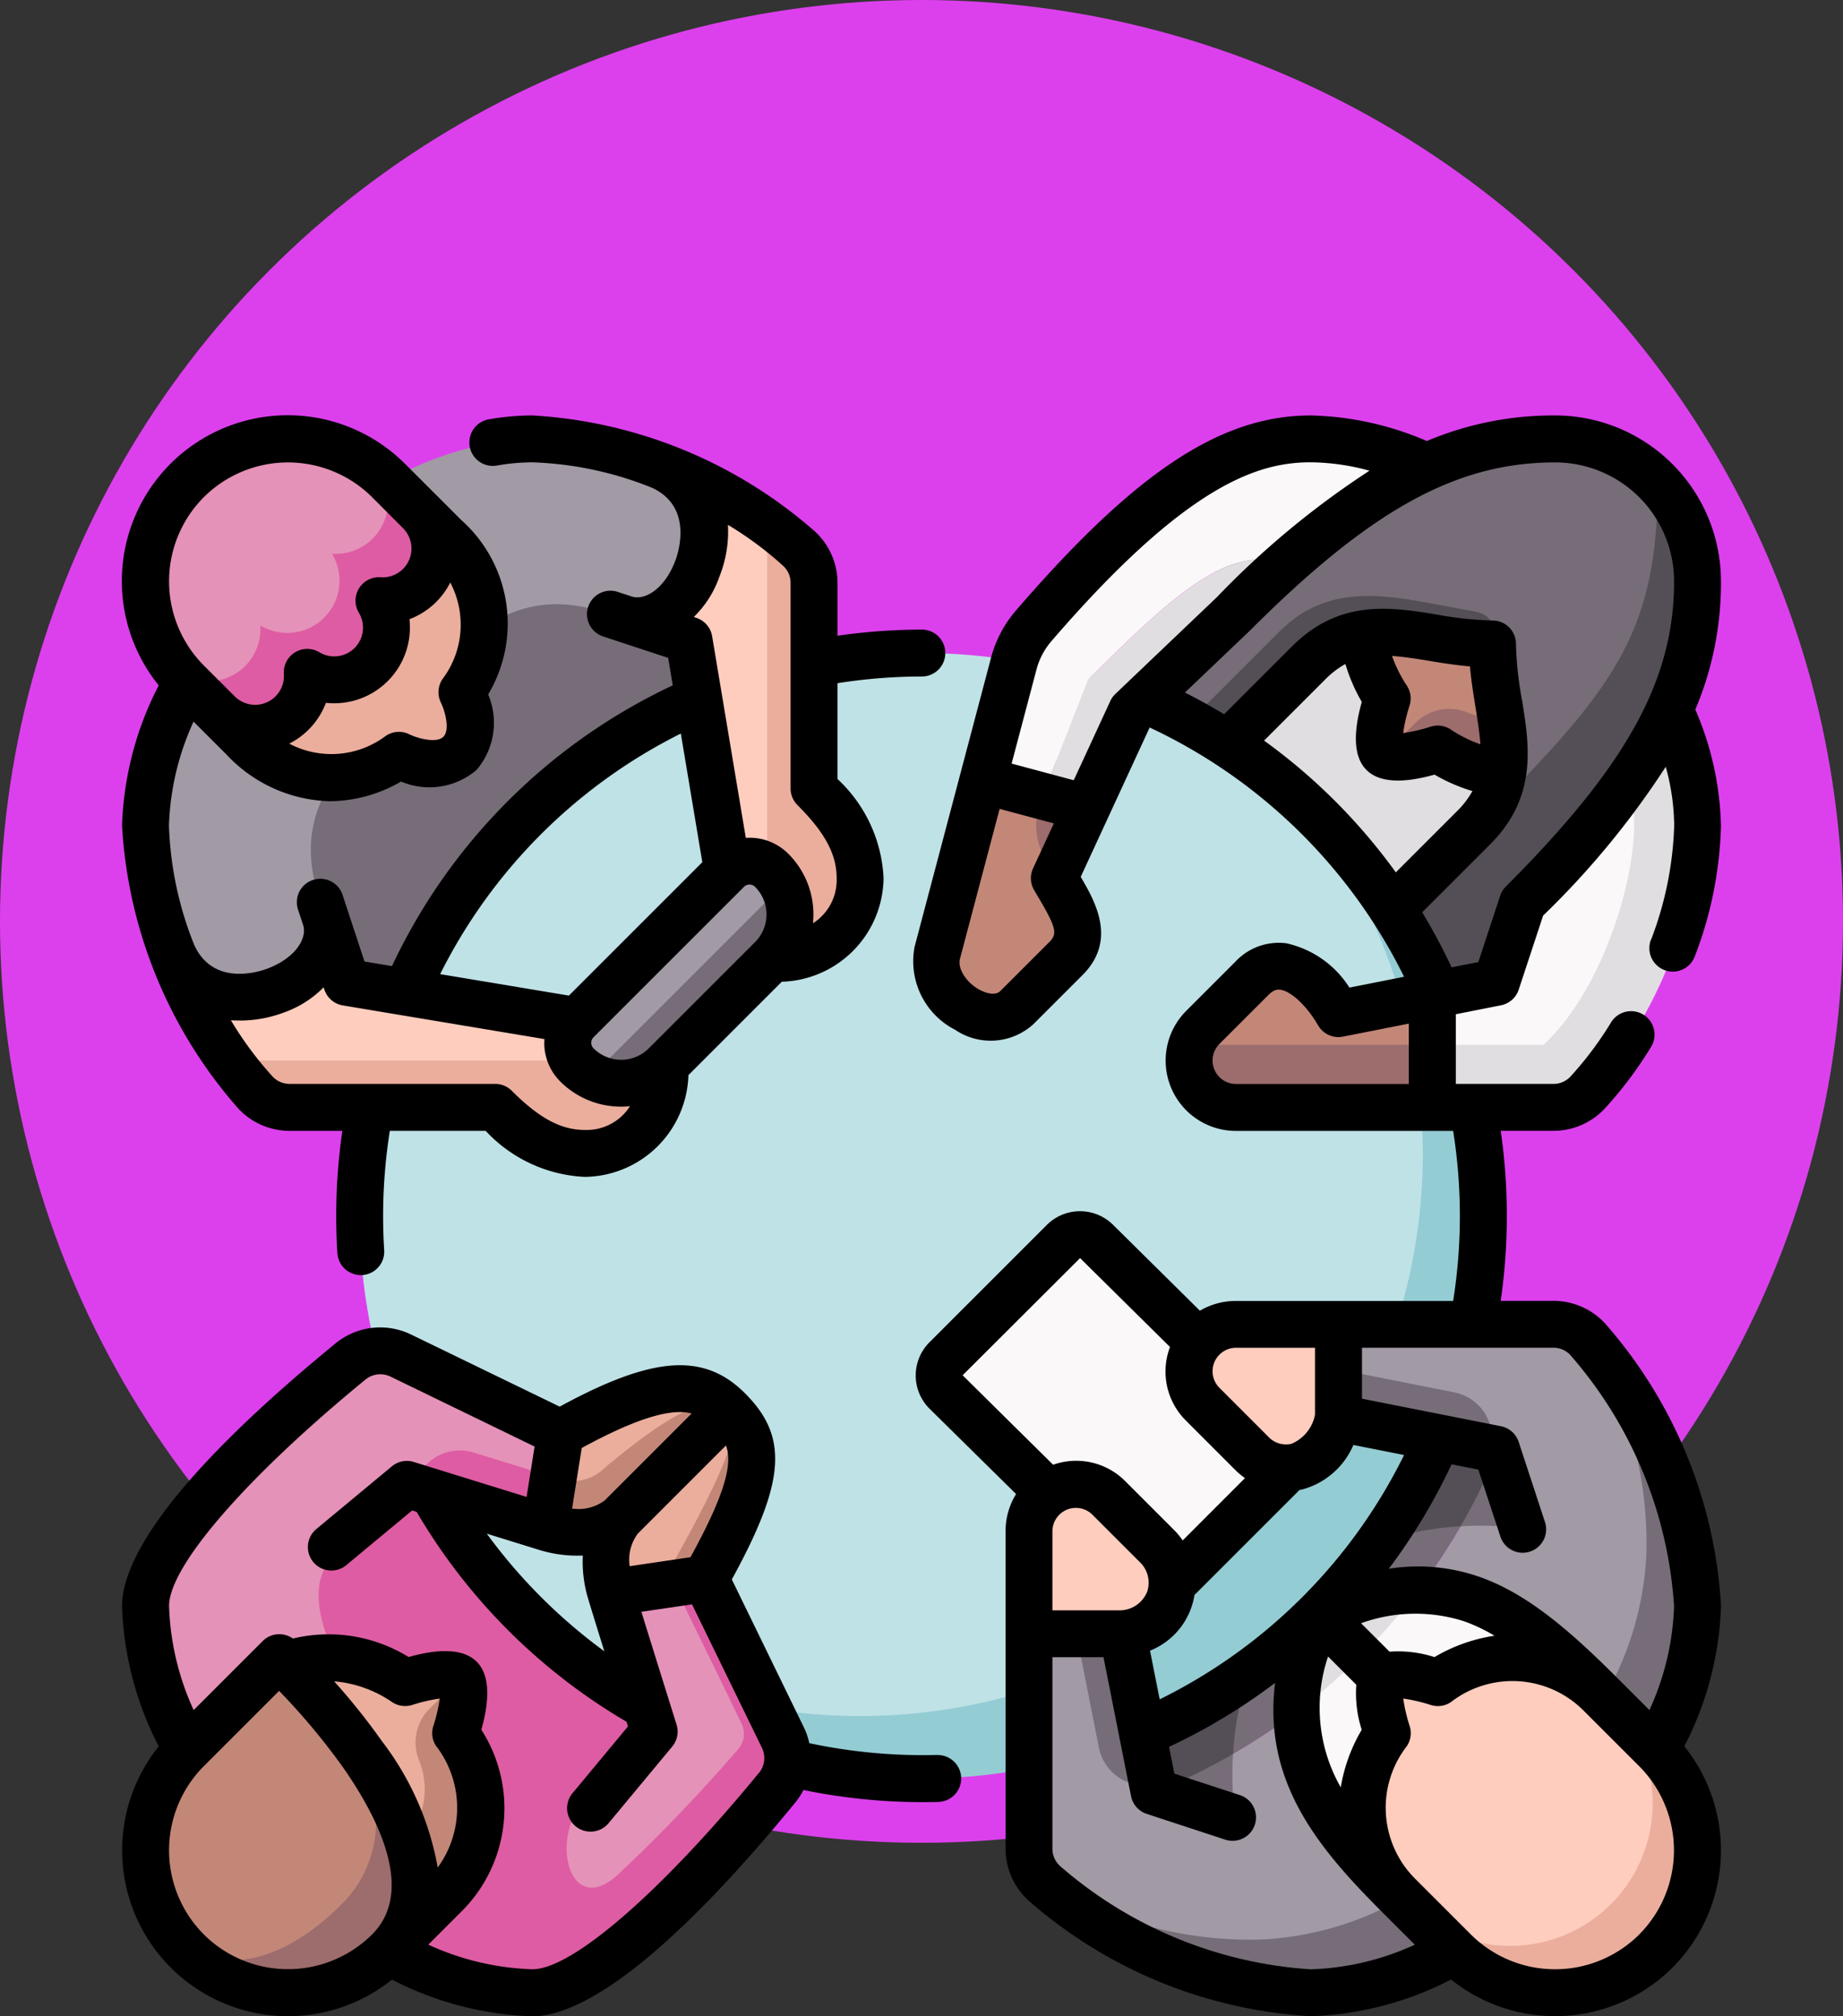 <svg xmlns="http://www.w3.org/2000/svg" width="85" height="93" viewBox="0 0 85 93">
  <rect x="0" y="0" width="85" height="93" fill="#333333" stroke="none"/>
  <g id="Grupo_1072659" data-name="Grupo 1072659" transform="translate(7140 5980)">
    <circle id="Elipse_9713" data-name="Elipse 9713" cx="42.5" cy="42.5" r="42.5" transform="translate(-7140 -5980)" fill="#dc40ed"/>
    <g id="cita" transform="translate(-7134.7 -5960.838)">
      <g id="Grupo_1072667" data-name="Grupo 1072667" transform="translate(1.409 1.082)">
        <path id="Trazado_818861" data-name="Trazado 818861" d="M36.5,14.248c0-2.884-3.009-4.793-5.021-5.55a17.13,17.13,0,0,0-5.808-1.2,14.567,14.567,0,0,0-6.625,1.924L9.751,18.716a14.567,14.567,0,0,0-1.924,6.625,17.128,17.128,0,0,0,1.2,5.808c.757,2.012,2.666,5.021,5.55,5.021S36.5,17.132,36.5,14.248Z" transform="translate(-7.827 -7.5)" fill="#a29aa5"/>
        <path id="Trazado_818862" data-name="Trazado 818862" d="M61.157,74.165c-1.119-3.4-.238-5.545,3.776-9.559s6.162-4.9,9.559-3.776l.678.223c.437.144,2.979.837,2.979.837l3.813,14.842-4.9,4.9L62.218,77.822s-.614-2.3-.837-2.979Z" transform="translate(-53.084 -52.756)" fill="#766d78"/>
        <path id="Trazado_818863" data-name="Trazado 818863" d="M349.563,53.379h15.775V69.154H349.563Z" transform="translate(-300.28 -46.763)" fill="#e1dee2"/>
        <path id="Trazado_818864" data-name="Trazado 818864" d="M408.6,48.029l-9.292-9.292a5.7,5.7,0,0,0-.51,7.471s-.674,2.051-.2,2.528l2.534-1.155s2.806,2.107,7.465.447Z" transform="translate(-341.433 -34.232)" fill="#c38778"/>
        <path id="Trazado_818865" data-name="Trazado 818865" d="M412.092,88.166a3.578,3.578,0,0,1-4.054.982,2.188,2.188,0,0,0-2.36.468l-1.421,1.421c.477.477,2.528-.2,2.528-.2a5.7,5.7,0,0,0,7.471-.511Z" transform="translate(-347.086 -76.533)" fill="#9d6c6c"/>
        <path id="Trazado_818866" data-name="Trazado 818866" d="M346.747,7.5a13.952,13.952,0,0,0-5.9,1.283c-2.7,1.221-6.972,1.944-10.377,5.349-.35.35-2.681,5.373-2.681,5.373l1.975,1.061,4.75-3.6c3.7-2.8,5.646-.662,9.35-.013,0,3.261,1.693,5.913-.879,8.485,7.341-4.018,10.1-8.762,8.411-16.017A6.549,6.549,0,0,0,346.747,7.5Z" transform="translate(-281.643 -7.5)" fill="#766d78"/>
        <path id="Trazado_818867" data-name="Trazado 818867" d="M354.513,58.428c-3.217-.533-6.289-1.608-8.86.964l-4.174,4.174,1.876,1.008,3.74-3.74c2.572-2.572,5.224-.879,8.485-.879C355.58,58.914,355.381,58.572,354.513,58.428Z" transform="translate(-293.362 -50.499)" fill="#544f56"/>
        <path id="Trazado_818868" data-name="Trazado 818868" d="M419.381,20.844c0,7.107-1.993,9.6-8.411,16.017l-3.74,3.74,2.121,3.969,2.675-.585s6.86-5.8,8-12.592a13.952,13.952,0,0,0,1.283-5.9A6.55,6.55,0,0,0,419.381,20.844Z" transform="translate(-349.632 -18.92)" fill="#544f56"/>
        <path id="Trazado_818869" data-name="Trazado 818869" d="M126.8,100.516a26.905,26.905,0,0,0-7.66-18.3,25.961,25.961,0,0,0-39.724,32.032c.44.817-.519,1.608,0,2.37s2.526,1.494,3.125,2.194a25.4,25.4,0,0,0,18.3,7.66A25.958,25.958,0,0,0,126.8,100.516Z" transform="translate(-66.448 -66.121)" fill="#bfe2e6"/>
        <path id="Trazado_818870" data-name="Trazado 818870" d="M156.042,119.119a25.969,25.969,0,0,1,3.295,28.832H148.277V159.01a25.969,25.969,0,0,1-28.831-3.3c1.04,1.217,2.191,3.779,3.437,4.786s2.587.459,4.008,1.225a26.017,26.017,0,0,0,22.4,1.052c3.083-1.3,7.3-1.745,9.643-4.07s2.794-6.536,4.115-9.61a25.981,25.981,0,0,0-7.006-29.978Z" transform="translate(-103.349 -103.022)" fill="#94ccd4"/>
        <path id="Trazado_818871" data-name="Trazado 818871" d="M266.746,110.552l-3.29.878-2.108,7.969c-.5,1.862,2.315,3.879,3.678,2.517l2.254-2.254c1.152-1.152.247-2.356-.533-3.708v-5.4Z" transform="translate(-224.736 -95.691)" fill="#c38778"/>
        <path id="Trazado_818872" data-name="Trazado 818872" d="M292.915,112.348a3.136,3.136,0,0,0,.06,2.46,8.3,8.3,0,0,0,.645,1.146l1.551-3.227-1.551-2.175Z" transform="translate(-251.612 -95.691)" fill="#9d6c6c"/>
        <path id="Trazado_818873" data-name="Trazado 818873" d="M290.275,13.28a26.209,26.209,0,0,1,6.517-4.5A13.581,13.581,0,0,0,291.424,7.5c-3.7,0-7.4,2.392-12.779,8.63a4.347,4.347,0,0,0-.911,1.725L276.31,23.24l2.664.714,2.1-5.351c4.333-4.333,6.595-6.2,9.2-5.323Z" transform="translate(-237.591 -7.501)" fill="#faf8f8"/>
        <path id="Trazado_818874" data-name="Trazado 818874" d="M306.087,46.317c-2.6-.877-4.863.99-9.2,5.323l-2.1,5.351,2.177.583,2.09-4.348,4.615-4.615q1.258-1.258,2.418-2.3Z" transform="translate(-253.404 -40.538)" fill="#e1dee2"/>
        <path id="Trazado_818875" data-name="Trazado 818875" d="M354.147,177.458l-4.326.857c-.91-1.566-2.591-3.03-4-1.62l-2.254,2.254a2.165,2.165,0,0,0-.516.809l7.164,1.442,5.375-1.442Z" transform="translate(-294.707 -151.807)" fill="#c38778"/>
        <path id="Trazado_818876" data-name="Trazado 818876" d="M342.332,201.307a2.168,2.168,0,0,0,2.045,2.884h9.051l1.442-2.884Z" transform="translate(-293.988 -173.357)" fill="#9d6c6c"/>
        <path id="Trazado_818877" data-name="Trazado 818877" d="M428.881,118.347a44.338,44.338,0,0,1-4.725,5.423l-1.2,3.657-2.955.585v2.3l5.47,1.442C428.749,128.722,432.23,120.2,428.881,118.347Z" transform="translate(-360.556 -102.361)" fill="#faf8f8"/>
        <path id="Trazado_818878" data-name="Trazado 818878" d="M428.881,97.505c1.089,1.956-.565,8.933-3.848,11.964H420v2.884h5.584a2.145,2.145,0,0,0,1.573-.677,20.4,20.4,0,0,0,5.076-12.315,13.578,13.578,0,0,0-1.283-5.368A20.72,20.72,0,0,1,428.881,97.505Z" transform="translate(-360.556 -81.52)" fill="#e1dee2"/>
        <path id="Trazado_818879" data-name="Trazado 818879" d="M41.509,31.891l-1.154-1.154-9.292,9.292,1.154,1.154a5.358,5.358,0,0,0,7.183.8s1.813.912,2.816-.091.091-2.816.091-2.816A5.358,5.358,0,0,0,41.509,31.891Z" transform="translate(-27.713 -27.386)" fill="#ebae9d"/>
        <path id="Trazado_818880" data-name="Trazado 818880" d="M13.869,19.423a2.4,2.4,0,0,0,.7-1.876,2.409,2.409,0,0,0,3.307-3.307,2.4,2.4,0,0,0,1.876-.7c.85-.85.721-2.689-1.2-4.559a6.57,6.57,0,0,0-9.245,9.245c1.87,1.917,3.71,2.046,4.559,1.2Z" transform="translate(-7.828 -7.501)" fill="#e592b8"/>
        <path id="Trazado_818881" data-name="Trazado 818881" d="M29.258,23.049a2.412,2.412,0,0,0,0-3.41l-1.427-1.427q-.236-.236-.49-.443a2.407,2.407,0,0,1-2.123,3.815,2.409,2.409,0,0,1-3.307,3.307A2.407,2.407,0,0,1,18.1,27.013q.207.253.443.49l1.427,1.427a2.41,2.41,0,0,0,4.109-1.876,2.409,2.409,0,0,0,3.307-3.307A2.4,2.4,0,0,0,29.258,23.049Z" transform="translate(-16.615 -16.287)" fill="#de5ca3"/>
        <path id="Trazado_818882" data-name="Trazado 818882" d="M24.216,163.631l-.982-2.979c.982,2.979-5.395,5.691-7.1,1.563a21.76,21.76,0,0,0,2.666,5.021l20.112.207L34.835,165.4Z" transform="translate(-14.938 -138.565)" fill="#ffcdbe"/>
        <path id="Trazado_818883" data-name="Trazado 818883" d="M35.833,207.794a2.145,2.145,0,0,0,1.573.677h9.478a5.937,5.937,0,0,0,4.126,2.123,3.821,3.821,0,0,0,3.722-4.079l-.415-.207H34.62A15.711,15.711,0,0,0,35.833,207.794Z" transform="translate(-30.756 -177.636)" fill="#ebae9d"/>
        <path id="Trazado_818884" data-name="Trazado 818884" d="M162.542,15.809c4.129,1.7,1.416,8.08-1.563,7.1l2.979.982,1.773,10.618,2.039,4.079-.207-20.112a21.765,21.765,0,0,0-5.021-2.665Z" transform="translate(-138.892 -14.611)" fill="#ffcdbe"/>
        <path id="Trazado_818885" data-name="Trazado 818885" d="M208.8,46.556V37.078a2.145,2.145,0,0,0-.677-1.573,15.716,15.716,0,0,0-1.487-1.213v19.7l.207.415a3.821,3.821,0,0,0,4.079-3.722A5.937,5.937,0,0,0,208.8,46.556Z" transform="translate(-177.964 -30.428)" fill="#ebae9d"/>
        <path id="Trazado_818886" data-name="Trazado 818886" d="M150.232,142.963l-6.941,6.941a1.442,1.442,0,0,0,0,2.039,2.882,2.882,0,0,0,.687.508l4.569-4.233,4.233-4.569a2.885,2.885,0,0,0-.508-.687A1.442,1.442,0,0,0,150.232,142.963Z" transform="translate(-123.394 -123.066)" fill="#a29aa5"/>
        <path id="Trazado_818887" data-name="Trazado 818887" d="M153.95,158.525l4.9-4.9a2.885,2.885,0,0,0,.508-3.392l-8.8,8.8A2.885,2.885,0,0,0,153.95,158.525Z" transform="translate(-129.974 -129.647)" fill="#766d78"/>
        <path id="Trazado_818888" data-name="Trazado 818888" d="M262.626,267.71l5.412-5.412a1.082,1.082,0,0,1,1.53,0l8.883,8.883a1.082,1.082,0,0,1,0,1.53l-5.412,5.412a1.082,1.082,0,0,1-1.53,0l-8.883-8.883A1.082,1.082,0,0,1,262.626,267.71Z" transform="translate(-225.61 -225.282)" fill="#faf8f8"/>
        <path id="Trazado_818889" data-name="Trazado 818889" d="M344.371,290.693a2.163,2.163,0,0,0-1.53,3.693l2.254,2.254c1.152,1.152,3.266.98,4-1.62l1.442-2.227-1.442-2.1Z" transform="translate(-293.982 -249.853)" fill="#ffcdbe"/>
        <path id="Trazado_818890" data-name="Trazado 818890" d="M294.713,342.514a2.163,2.163,0,0,0-3.693,1.53v4.725l2.25,1.338,2.076-1.338a2.366,2.366,0,0,0,1.62-4Z" transform="translate(-250.18 -293.654)" fill="#ffcdbe"/>
        <path id="Trazado_818891" data-name="Trazado 818891" d="M309.629,318.593l9.292-9.292a14.567,14.567,0,0,0,1.924-6.625c0-6.116-4.068-11.306-4.068-11.306a2.145,2.145,0,0,0-1.573-.677h-9.911v2.1l7.282,3.669a28.749,28.749,0,0,1-15.787,15.787l-3.669-7.283h-2.1v9.911a2.145,2.145,0,0,0,.677,1.573s5.191,4.067,11.306,4.067A14.567,14.567,0,0,0,309.629,318.593Z" transform="translate(-250.18 -249.853)" fill="#a29aa5"/>
        <path id="Trazado_818892" data-name="Trazado 818892" d="M320.8,295.385a18.348,18.348,0,0,1,2.625,9.864,14.567,14.567,0,0,1-1.924,6.625l-9.291,9.292a14.568,14.568,0,0,1-6.625,1.924,18.349,18.349,0,0,1-9.864-2.625,20.4,20.4,0,0,0,12.315,5.076,14.567,14.567,0,0,0,6.625-1.924l9.292-9.292a14.566,14.566,0,0,0,1.924-6.625A20.406,20.406,0,0,0,320.8,295.385Z" transform="translate(-254.199 -253.868)" fill="#766d78"/>
        <path id="Trazado_818893" data-name="Trazado 818893" d="M323,306.291l-5.249-1.039v2.227l4.583.908v2.884l-2.684,1.9a26.109,26.109,0,0,1-6.158,6.158l-1.9,2.685h-2.884l-.908-4.584h-2.227l1.039,5.249a2.163,2.163,0,0,0,1.431,1.63l1.2.4a28.749,28.749,0,0,0,15.787-15.787l-.4-1.2A2.164,2.164,0,0,0,323,306.291Z" transform="translate(-262.639 -262.312)" fill="#766d78"/>
        <path id="Trazado_818894" data-name="Trazado 818894" d="M390.627,380.517c-3.039-3.039-5.352-4.819-8.469-4.771l-5.512,5.531c0,3.295,1.927,5.769,4.689,8.531Z" transform="translate(-323.457 -322.639)" fill="#faf8f8"/>
        <path id="Trazado_818895" data-name="Trazado 818895" d="M382.158,375.751a12.25,12.25,0,0,0-4.508,1.086,11.522,11.522,0,0,0-1,4.445A28.823,28.823,0,0,0,382.158,375.751Z" transform="translate(-323.458 -322.644)" fill="#e1dee2"/>
        <path id="Trazado_818896" data-name="Trazado 818896" d="M334.579,428.1l-3.55,1.74,3.655,1.2A14.344,14.344,0,0,1,334.579,428.1Z" transform="translate(-284.419 -367.445)" fill="#766d78"/>
        <path id="Trazado_818897" data-name="Trazado 818897" d="M332.1,402.836a25.925,25.925,0,0,1-4.78,2.685l.534,2.7h0a28.547,28.547,0,0,0,3.55-1.74,13.808,13.808,0,0,1,.695-3.644Z" transform="translate(-281.241 -345.823)" fill="#544f56"/>
        <path id="Trazado_818898" data-name="Trazado 818898" d="M431.373,334.357l-1.2-3.655-1.74,3.55a14.335,14.335,0,0,1,2.944.105Z" transform="translate(-367.773 -284.092)" fill="#766d78"/>
        <path id="Trazado_818899" data-name="Trazado 818899" d="M408.547,327.522l-2.7-.534a25.919,25.919,0,0,1-2.684,4.78,13.806,13.806,0,0,1,3.643-.695,28.523,28.523,0,0,0,1.74-3.55Z" transform="translate(-346.152 -280.914)" fill="#544f56"/>
        <path id="Trazado_818900" data-name="Trazado 818900" d="M410.029,409.7c3.658-3.658,1.556-7.735-1.009-10.3l-.417-.417a5.7,5.7,0,0,0-7.471-.51s-2.051-.674-2.528-.2.2,2.528.2,2.528a5.7,5.7,0,0,0,.51,7.471l.417.417C402.293,411.257,406.371,413.359,410.029,409.7Z" transform="translate(-341.433 -341.105)" fill="#ffcdbe"/>
        <path id="Trazado_818901" data-name="Trazado 818901" d="M423.51,413.89l-2.163-2.163a6.57,6.57,0,0,1-9.292,9.292l2.163,2.163a6.57,6.57,0,0,0,9.292-9.292Z" transform="translate(-353.76 -353.432)" fill="#ebae9d"/>
        <path id="Trazado_818902" data-name="Trazado 818902" d="M146.159,310.252c-1.4-1.4-3.177-1.508-7.75,1.067l-.693,2.4,3.5,1.481a3.633,3.633,0,0,0-.48,3.487l4.362.8-.865-1.521C147.075,312.911,146.725,311.295,146.159,310.252Z" transform="translate(-118.984 -265.752)" fill="#ebae9d"/>
        <path id="Trazado_818903" data-name="Trazado 818903" d="M175.475,324.134l1.883,1.164v-1.442c2.844-5.05,2.465-6.385,1.063-7.788.195,1.244-.223,2.684-2.93,7.517A.593.593,0,0,0,175.475,324.134Z" transform="translate(-151.247 -271.568)" fill="#c38778"/>
        <path id="Trazado_818904" data-name="Trazado 818904" d="M140.2,318.518a2.1,2.1,0,0,1-2.177.538l-.311.009v1.942a3.627,3.627,0,0,0,3.5-.469l4.945-4.945C144.647,315.2,142.914,316.275,140.2,318.518Z" transform="translate(-118.984 -271.092)" fill="#c38778"/>
        <path id="Trazado_818905" data-name="Trazado 818905" d="M29.576,306.065c.284.95,1.347,4.349,1.793,5.772-4.69,0-10.573-5.776-10.573-10.574l6.074-.166.382-2.4-8.6-4.174s-10.828,8.427-10.828,12.44a14.567,14.567,0,0,0,1.924,6.625l4.646,4.646s8.313,5.128,11.271,5.128c2.854,0,8.247-5.808,10.361-9.51L32.055,305.7Z" transform="translate(-7.827 -253.134)" fill="#e592b8"/>
        <path id="Trazado_818906" data-name="Trazado 818906" d="M72.926,336.674l-1.883.278,3.261,6.693a1.081,1.081,0,0,1-.158,1.186,77.2,77.2,0,0,1-5.541,5.781c-2.18,2-3.131-1.5-1.655-3.282l3.605-3.605-.2-.635a26.075,26.075,0,0,1-10.573-10.574l5.763,1.785.311-1.951-3.9-1.207a2.163,2.163,0,0,0-2.17.537l-4.245,4.245c-1.777,1.476-.172,5.455,2.889,8.516l-5.049,5.049,4.646,4.646a14.567,14.567,0,0,0,6.625,1.924c4.013,0,12.441-10.828,12.441-10.828Z" transform="translate(-46.815 -284.386)" fill="#de5ca3"/>
        <path id="Trazado_818907" data-name="Trazado 818907" d="M45.775,410.854c4.77-4.77,2.862-8.7,2.09-9.612l1.2-2.967c-.477-.477-2.528.2-2.528.2a5.7,5.7,0,0,0-7.471.51S45.63,411,45.775,410.854Z" transform="translate(-34.559 -341.105)" fill="#ebae9d"/>
        <path id="Trazado_818908" data-name="Trazado 818908" d="M79.419,406.457s.674-2.051.2-2.528l-1.421,1.421a2.188,2.188,0,0,0-.468,2.36,3.577,3.577,0,0,1-.982,4.054l-1.98,1.98,1.562,2.764,2.58-2.58A5.7,5.7,0,0,0,79.419,406.457Z" transform="translate(-65.113 -346.759)" fill="#c38778"/>
        <path id="Trazado_818909" data-name="Trazado 818909" d="M17.89,409.7c2.217-2.217,1.242-5.791-.055-7.921a33.722,33.722,0,0,0-3.842-4.457l-4.24,4.24a6.57,6.57,0,0,0,0,9.292C12.094,412.362,15.044,412.548,17.89,409.7Z" transform="translate(-7.828 -341.105)" fill="#c38778"/>
        <path id="Trazado_818910" data-name="Trazado 818910" d="M29.254,428.229c.745,1.621,1.262,4.7-.954,6.912-2.022,2.022-4.548,3.315-7.128,2.163a6.57,6.57,0,0,0,9.292,0C32.679,435.087,31.638,431.655,29.254,428.229Z" transform="translate(-19.247 -367.554)" fill="#9d6c6c"/>
      </g>
      <g id="Grupo_1072668" data-name="Grupo 1072668" transform="translate(0.328 0)">
        <path id="Trazado_818911" data-name="Trazado 818911" d="M5.694,31.975A3.235,3.235,0,0,0,8.059,33h2.43a27.347,27.347,0,0,0-.283,3.922c0,.571.018,1.148.054,1.716a1.082,1.082,0,0,0,1.079,1.014l.069,0A1.082,1.082,0,0,0,12.419,38.5c-.033-.523-.049-1.055-.049-1.581A25.146,25.146,0,0,1,12.679,33H17.1a6.658,6.658,0,0,0,4.566,2.123,4.837,4.837,0,0,0,4.784-4.693l4.307-4.308a4.837,4.837,0,0,0,4.693-4.784,6.657,6.657,0,0,0-2.123-4.566V12.351a25.143,25.143,0,0,1,3.922-.309,1.082,1.082,0,0,0,0-2.163,27.343,27.343,0,0,0-3.922.283V7.731A3.235,3.235,0,0,0,32.3,5.366,21.617,21.617,0,0,0,19.251,0a11.757,11.757,0,0,0-2.041.187,1.082,1.082,0,0,0,.377,2.13,9.586,9.586,0,0,1,1.664-.154,16.126,16.126,0,0,1,5.526,1.176c1.875.877,1.228,2.934,1.075,3.345-.482,1.3-1.4,1.869-2.017,1.668l-.678-.223a1.082,1.082,0,0,0-.677,2.054l3.036,1,.212,1.267A26.969,26.969,0,0,0,12.778,25.4l-1.267-.212-1-3.036a1.082,1.082,0,1,0-2.054.677l.224.678c.2.613-.367,1.535-1.668,2.017-.411.152-2.468.8-3.345-1.075a16.13,16.13,0,0,1-1.176-5.526,12.414,12.414,0,0,1,1.135-4.8l1.523,1.523a6.736,6.736,0,0,0,4.778,2.149,6.606,6.606,0,0,0,3.269-.907,3.35,3.35,0,0,0,3.482-.535,3.35,3.35,0,0,0,.535-3.482A6.389,6.389,0,0,0,15.97,4.822l-2.58-2.58a7.651,7.651,0,0,0-11.37,10.21A15.13,15.13,0,0,0,.328,18.923,21.614,21.614,0,0,0,5.694,31.975Zm16.377-3.29,6.942-6.941a.361.361,0,0,1,.51,0,1.8,1.8,0,0,1,0,2.549l-4.9,4.9a1.8,1.8,0,0,1-2.549,0,.361.361,0,0,1,0-.51ZM27.88,7.436a5.6,5.6,0,0,0,.392-2.388,15.97,15.97,0,0,1,2.558,1.9,1.065,1.065,0,0,1,.332.781v9.478a1.082,1.082,0,0,0,.317.765c1.266,1.266,1.807,2.272,1.807,3.361a2.363,2.363,0,0,1-1.092,2.092,4.047,4.047,0,0,0,.021-.409,3.94,3.94,0,0,0-1.161-2.8,2.517,2.517,0,0,0-1.957-.73l-1.553-9.3a1.081,1.081,0,0,0-.728-.849L26.7,9.295A4.794,4.794,0,0,0,27.88,7.436ZM26.1,14.674l.991,5.933-6.154,6.154L15,25.771A24.8,24.8,0,0,1,26.1,14.674ZM5.777,27.913a5.761,5.761,0,0,0,1.986-.361A4.845,4.845,0,0,0,9.626,26.38l.035.106a1.082,1.082,0,0,0,.849.728l9.3,1.553c0,.057-.008.115-.008.173a2.507,2.507,0,0,0,.739,1.784,3.96,3.96,0,0,0,3.215,1.138,2.364,2.364,0,0,1-2.093,1.095c-1.09,0-2.095-.54-3.361-1.807a1.081,1.081,0,0,0-.765-.317H8.059a1.066,1.066,0,0,1-.78-.332A16.025,16.025,0,0,1,5.35,27.9c.136.007.278.011.427.011ZM15.036,13.25c.193.394.424,1.259.113,1.571s-1.176.08-1.565-.11a1.082,1.082,0,0,0-1.084.065,4.168,4.168,0,0,1-4.46.363,3.494,3.494,0,0,0,1.692-1.882A3.493,3.493,0,0,0,13.584,9.4a3.492,3.492,0,0,0,1.882-1.692,4.169,4.169,0,0,1-.363,4.46,1.091,1.091,0,0,0-.068,1.079ZM4.1,3.771a5.5,5.5,0,0,1,7.762,0L13.286,5.2h0a1.328,1.328,0,0,1-1.035,2.265,1.082,1.082,0,0,0-1,1.637,1.327,1.327,0,0,1-1.822,1.822,1.082,1.082,0,0,0-1.637,1,1.329,1.329,0,0,1-2.265,1.035h0L4.1,11.533a5.5,5.5,0,0,1,0-7.762Z" transform="translate(-0.328 0)"/>
        <path id="Trazado_818912" data-name="Trazado 818912" d="M287.174,24.208a1.081,1.081,0,1,0,2.03.746,17.911,17.911,0,0,0,1.205-6.022,14.238,14.238,0,0,0-1.182-5.357,14.971,14.971,0,0,0,1.182-5.914A7.651,7.651,0,0,0,282.758.009a14.969,14.969,0,0,0-5.915,1.18,14.248,14.248,0,0,0-5.356-1.18c-4.147,0-8.087,2.609-13.6,9.005a5.46,5.46,0,0,0-1.137,2.154l-3.531,13.351a3.554,3.554,0,0,0,1.871,3.828,2.924,2.924,0,0,0,3.616-.267l2.254-2.254c1.587-1.587.627-3.337-.079-4.533l3.18-6.89A24.806,24.806,0,0,1,275.794,25.9l-2.52.5a4.626,4.626,0,0,0-2.913-2.045,2.74,2.74,0,0,0-2.359.863l-2.254,2.254a3.245,3.245,0,0,0,2.294,5.539h10.016a25.018,25.018,0,0,1,0,7.843H268.043a3.247,3.247,0,0,0-1.665.45l-4-3.957a2.166,2.166,0,0,0-3.059,0l-5.412,5.412a2.163,2.163,0,0,0,0,3.063L257.9,49.76a3.242,3.242,0,0,0-.484,1.72V66.115a3.235,3.235,0,0,0,1.022,2.365,21.616,21.616,0,0,0,13.052,5.366,15.13,15.13,0,0,0,6.472-1.693,7.661,7.661,0,0,0,10.21-.548h0a7.662,7.662,0,0,0,.548-10.21,15.13,15.13,0,0,0,1.693-6.472,21.615,21.615,0,0,0-5.367-13.052,3.235,3.235,0,0,0-2.365-1.022h-2.43a27.346,27.346,0,0,0,0-7.843h2.43a3.236,3.236,0,0,0,2.365-1.022,18.136,18.136,0,0,0,2.12-2.818,1.082,1.082,0,1,0-1.84-1.137,15.988,15.988,0,0,1-1.864,2.481,1.066,1.066,0,0,1-.781.332h-4.5V27.629l2.084-.413a1.081,1.081,0,0,0,.817-.723l1.125-3.413a39.227,39.227,0,0,0,5.656-6.865,10.471,10.471,0,0,1,.389,2.715,15.988,15.988,0,0,1-1.072,5.276Zm-14.883,33.05,1.3,1.3a5.49,5.49,0,0,0,.25,2.075,7.694,7.694,0,0,0-.967,2.656,7.4,7.4,0,0,1-.586-6.033Zm2.832-.227-1.312-1.312a7.386,7.386,0,0,1,4.722-.1,7.777,7.777,0,0,1,1.431.677,7.666,7.666,0,0,0-2.767.985,5.487,5.487,0,0,0-2.075-.25Zm-10.6,2.2-.445-2.247a3.319,3.319,0,0,0,1.914-2.018,3.365,3.365,0,0,0,.135-.548l4.842-4.842c.057-.012.113-.024.17-.038a3.579,3.579,0,0,0,2.318-2.041l2.338.463A24.784,24.784,0,0,1,264.523,59.23Zm-4.947-7.751a1.082,1.082,0,0,1,1.846-.765l2.254,2.254a1.316,1.316,0,0,1,.268,1.3,1.369,1.369,0,0,1-1.211.855h-3.157Zm8.467-8.467h3.643V46.1a1.821,1.821,0,0,1-1.094,1.346,1.111,1.111,0,0,1-1.06-.332l-2.254-2.254a1.082,1.082,0,0,1,.765-1.846Zm-7.191-4.136,4.147,4.1a3.19,3.19,0,0,0,.75,3.411L268,48.642a3.556,3.556,0,0,0,.456.384L265.583,51.9a3.125,3.125,0,0,0-.377-.462l-2.254-2.254a3.189,3.189,0,0,0-3.344-.775l-4.173-4.127Zm-.944,28.02a1.065,1.065,0,0,1-.332-.781V57.286h2.356l1.27,6.41a1.082,1.082,0,0,0,.723.817l3.656,1.2a1.082,1.082,0,0,0,.677-2.054L265.2,62.656l-.245-1.235a27.132,27.132,0,0,0,4.891-2.95c-.566,4.556,1.98,7.613,4.92,10.553l1.523,1.523a12.413,12.413,0,0,1-4.8,1.136A19.5,19.5,0,0,1,259.908,66.9Zm26.731,3.18a5.5,5.5,0,0,1-7.762,0l-2.58-2.58a4.629,4.629,0,0,1-.375-6.108,1.081,1.081,0,0,0,.127-.936,7.541,7.541,0,0,1-.292-1.259,7.574,7.574,0,0,1,1.258.293,1.082,1.082,0,0,0,.936-.126,4.629,4.629,0,0,1,6.108.374l2.581,2.58A5.5,5.5,0,0,1,286.639,70.075Zm-3.18-26.731a19.5,19.5,0,0,1,4.787,11.579,12.414,12.414,0,0,1-1.136,4.8l-1.557-1.556c-2.215-2.21-4.152-3.851-6.314-4.6a8.612,8.612,0,0,0-4.148-.363,27.133,27.133,0,0,0,2.894-4.818l1.234.244,1.007,3.057a1.082,1.082,0,1,0,2.054-.677l-1.2-3.657a1.082,1.082,0,0,0-.817-.723l-6.41-1.27V43.012h8.829A1.066,1.066,0,0,1,283.459,43.344ZM259.432,24.3l-2.254,2.254c-.3.3-.891-.011-1.005-.077-.591-.341-.977-.967-.862-1.4l1.83-6.92,2.5.669-.958,2.076a1.082,1.082,0,0,0,.045.994c.076.132.153.262.23.391C259.79,23.694,259.79,23.938,259.432,24.3Zm2.809-11.108-1.682,3.643-2.865-.768,1.148-4.343a3.286,3.286,0,0,1,.684-1.3c6.267-7.273,9.563-8.254,11.96-8.254a10.479,10.479,0,0,1,2.713.388,39.814,39.814,0,0,0-7.036,5.831l-4.687,4.469A1.076,1.076,0,0,0,262.241,13.189Zm7.095,1.817,2.816-2.816a4.076,4.076,0,0,1,.936-.719,8.061,8.061,0,0,0,.756,1.748c-.425,1.515-.353,2.57.216,3.139s1.624.641,3.139.216a8.085,8.085,0,0,0,1.748.758,4.08,4.08,0,0,1-.718.935l-2.815,2.815A26.91,26.91,0,0,0,269.336,15.006Zm6.586-2.538a6.113,6.113,0,0,1-.683-1.369c.5.035,1.061.119,1.7.224.585.1,1.222.2,1.894.258.059.672.163,1.309.258,1.894.1.643.189,1.2.224,1.7a6.116,6.116,0,0,1-1.369-.683,1.082,1.082,0,0,0-.936-.127,7.537,7.537,0,0,1-1.259.292,7.571,7.571,0,0,1,.293-1.258,1.081,1.081,0,0,0-.126-.936Zm.09,18.375h-7.97A1.082,1.082,0,0,1,267.278,29l2.254-2.254c.283-.282.464-.259.55-.248.505.066,1.225.743,1.75,1.647a1.082,1.082,0,0,0,1.145.517l3.035-.6v2.785Zm4.477-9.108a1.083,1.083,0,0,0-.262.426l-1.007,3.057-1.234.244a27.239,27.239,0,0,0-1.355-2.538l3.128-3.128c2.2-2.2,1.814-4.575,1.473-6.67a16.06,16.06,0,0,1-.277-2.58,1.082,1.082,0,0,0-1.082-1.082,16.047,16.047,0,0,1-2.58-.277c-2.095-.341-4.469-.728-6.67,1.473l-3.128,3.128q-.882-.533-1.808-1l2.98-2.841.018-.018c5.582-5.582,9.528-7.757,14.074-7.757a5.488,5.488,0,0,1,5.488,5.488c0,4.545-2.175,8.491-7.757,14.074Z" transform="translate(-216.666 -0.008)"/>
        <path id="Trazado_818913" data-name="Trazado 818913" d="M37.962,311.395h-.03a25.134,25.134,0,0,1-5.906-.542,3.225,3.225,0,0,0-.252-.732L28.452,303.3c2.487-4.537,2.611-6.584.609-8.585-1.889-1.889-4.234-1.734-8.548.614L13.652,292a3.252,3.252,0,0,0-3.472.408C2.037,299.077.328,302.677.328,304.523A15.131,15.131,0,0,0,2.021,311a7.652,7.652,0,0,0,10.758,10.758,15.131,15.131,0,0,0,6.472,1.693c1.846,0,5.447-1.709,12.119-9.849a3.214,3.214,0,0,0,.384-.59,27.223,27.223,0,0,0,5.494.56c.247,0,.5,0,.744-.01a1.082,1.082,0,0,0-.029-2.163Zm-11.416-9.12-2.805.414a2.017,2.017,0,0,1,.373-1.5l4.068-4.068C28.47,297.9,28.239,299.19,26.546,302.274Zm-7.014-.348a5.927,5.927,0,0,0,2.047.27,6.007,6.007,0,0,0,.255,2.025c.131.436.419,1.369.738,2.392a24.976,24.976,0,0,1-5.421-5.425Zm7.067-6.281-4.014,4.014a2.027,2.027,0,0,1-1.5.37l.445-2.793C24.418,295.663,25.808,295.439,26.6,295.645ZM4.1,319.675a5.5,5.5,0,0,1,0-7.762l3.473-3.473a30.97,30.97,0,0,1,2.957,3.542c1.689,2.427,3.292,5.732,1.332,7.692A5.5,5.5,0,0,1,4.1,319.675Zm10.717-8.688a4.675,4.675,0,0,1,.071,5.6,13.471,13.471,0,0,0-2.582-5.838A30,30,0,0,0,10.111,308a5.53,5.53,0,0,1,2.676.96,1.082,1.082,0,0,0,.936.126,7.539,7.539,0,0,1,1.259-.292,7.57,7.57,0,0,1-.293,1.258,1.08,1.08,0,0,0,.126.936ZM29.7,312.225c-4.51,5.5-8.61,9.057-10.446,9.057a12.413,12.413,0,0,1-4.8-1.136l1.523-1.523a6.707,6.707,0,0,0,.923-8.39c.425-1.515.353-2.569-.216-3.138s-1.624-.641-3.139-.216a7.027,7.027,0,0,0-5.337-.852,1.081,1.081,0,0,0-1.393.116l-3.183,3.183a12.414,12.414,0,0,1-1.135-4.8c0-1.836,3.556-5.936,9.059-10.446a1.083,1.083,0,0,1,1.156-.135l6.644,3.226-.37,2.323-5.2-1.612a1.081,1.081,0,0,0-1.011.2l-3.509,2.914a1.082,1.082,0,0,0,1.382,1.664l3.058-2.54.211.065a27.135,27.135,0,0,0,9.679,9.68l.067.215-2.538,3.056a1.082,1.082,0,1,0,1.664,1.382l2.914-3.509a1.082,1.082,0,0,0,.2-1.015c-.013-.041-1.021-3.257-1.621-5.2l2.334-.345,3.224,6.616a1.082,1.082,0,0,1-.134,1.158Z" transform="translate(-0.328 -249.609)"/>
      </g>
    </g>
  </g>
</svg>
